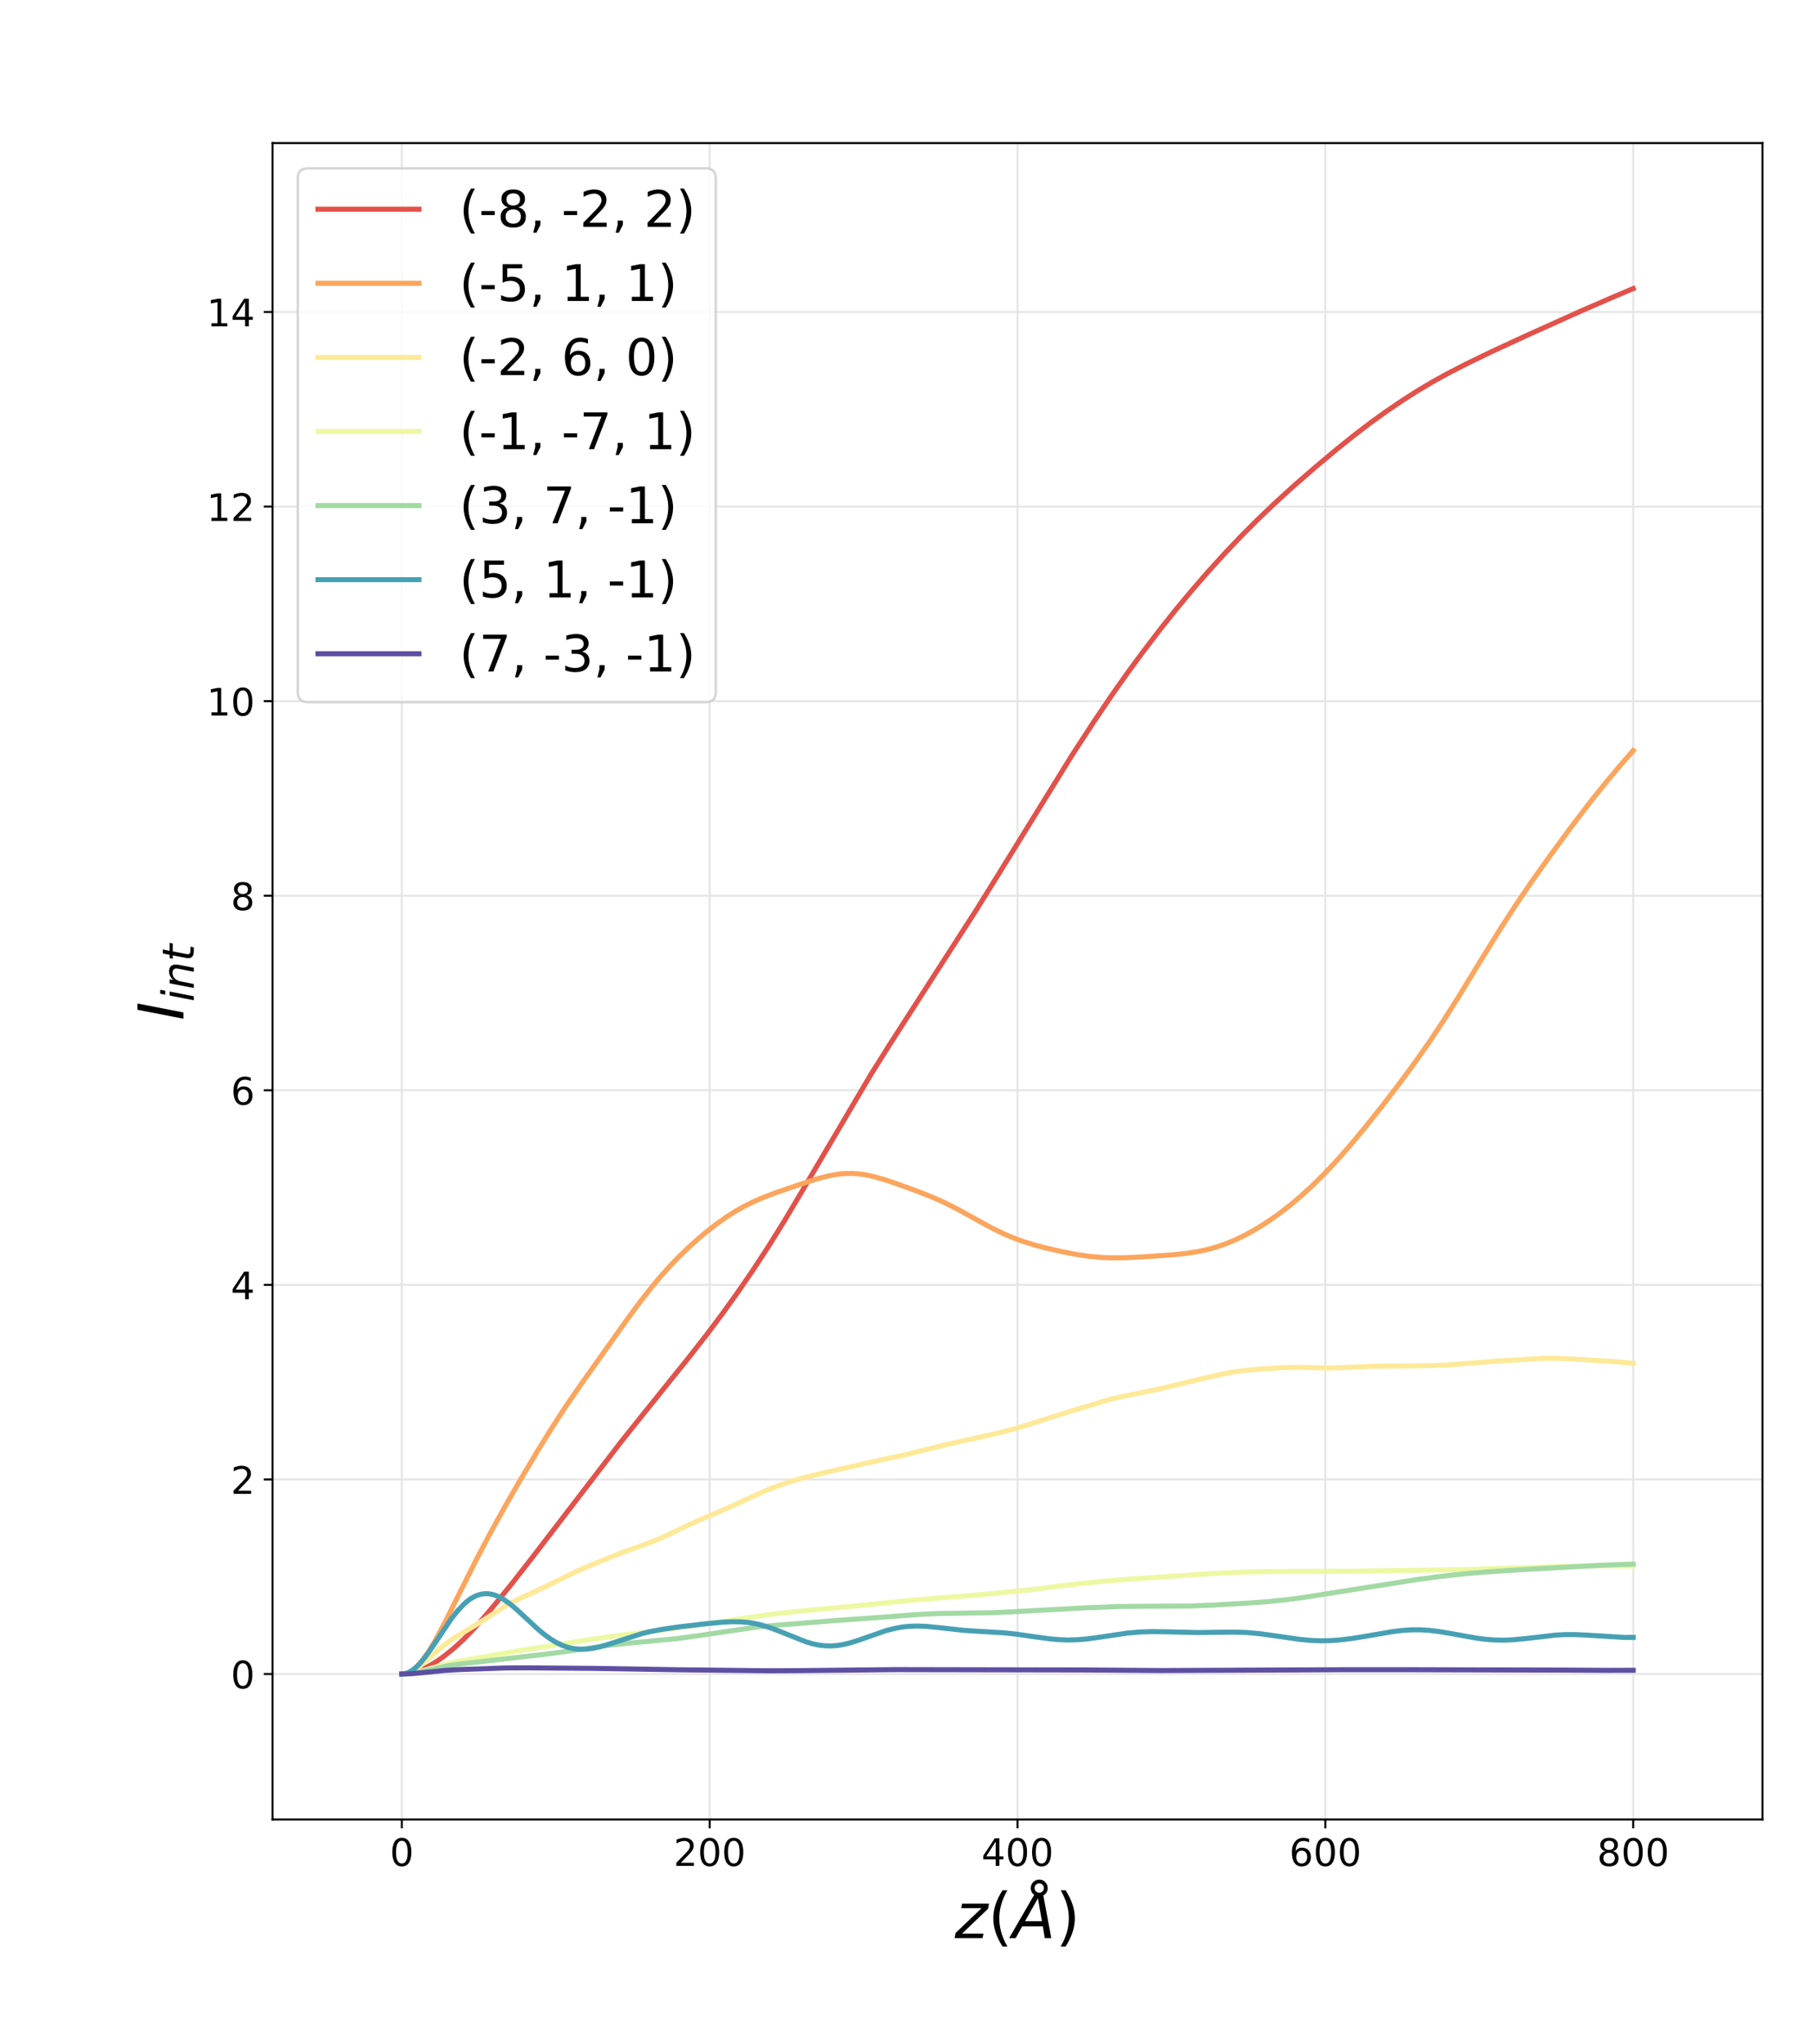 <?xml version="1.0" encoding="utf-8" standalone="no"?>
<!DOCTYPE svg PUBLIC "-//W3C//DTD SVG 1.1//EN"
  "http://www.w3.org/Graphics/SVG/1.1/DTD/svg11.dtd">
<!-- Created with matplotlib (https://matplotlib.org/) -->
<svg height="810pt" version="1.1" viewBox="0 0 720 810" width="720pt" xmlns="http://www.w3.org/2000/svg" xmlns:xlink="http://www.w3.org/1999/xlink">
 <defs>
  <style type="text/css">*{stroke-linecap:butt;stroke-linejoin:round;}</style>
 </defs>
 <g id="figure_1">
  <g id="patch_1">
   <path d="M 0 810 
L 720 810 
L 720 0 
L 0 0 
z
" style="fill:#ffffff;"/>
  </g>
  <g id="axes_1">
   <g id="patch_2">
    <path d="M 108 720.9 
L 698.4 720.9 
L 698.4 56.7 
L 108 56.7 
z
" style="fill:#ffffff;"/>
   </g>
   <g id="matplotlib.axis_1">
    <g id="xtick_1">
     <g id="line2d_1">
      <path clip-path="url(#pa1776d67d8)" d="M 159.233 720.9 
L 159.233 56.7 
" style="fill:none;stroke:#e6e6e6;stroke-linecap:square;stroke-width:0.8;"/>
     </g>
     <g id="line2d_2">
      <defs>
       <path d="M 0 0 
L 0 3.5 
" id="m7792e7184e" style="stroke:#000000;stroke-width:0.8;"/>
      </defs>
      <g>
       <use style="stroke:#000000;stroke-width:0.8;" x="159.233" xlink:href="#m7792e7184e" y="720.9"/>
      </g>
     </g>
     <g id="text_1">
      <!-- 0 -->
      <g transform="translate(154.461 739.298)scale(0.15 -0.15)">
       <defs>
        <path d="M 31.781 66.406 
Q 24.172 66.406 20.328 58.906 
Q 16.5 51.422 16.5 36.375 
Q 16.5 21.391 20.328 13.891 
Q 24.172 6.391 31.781 6.391 
Q 39.453 6.391 43.281 13.891 
Q 47.125 21.391 47.125 36.375 
Q 47.125 51.422 43.281 58.906 
Q 39.453 66.406 31.781 66.406 
z
M 31.781 74.219 
Q 44.047 74.219 50.516 64.516 
Q 56.984 54.828 56.984 36.375 
Q 56.984 17.969 50.516 8.266 
Q 44.047 -1.422 31.781 -1.422 
Q 19.531 -1.422 13.062 8.266 
Q 6.594 17.969 6.594 36.375 
Q 6.594 54.828 13.062 64.516 
Q 19.531 74.219 31.781 74.219 
z
" id="DejaVuSans-48"/>
       </defs>
       <use xlink:href="#DejaVuSans-48"/>
      </g>
     </g>
    </g>
    <g id="xtick_2">
     <g id="line2d_3">
      <path clip-path="url(#pa1776d67d8)" d="M 281.217 720.9 
L 281.217 56.7 
" style="fill:none;stroke:#e6e6e6;stroke-linecap:square;stroke-width:0.8;"/>
     </g>
     <g id="line2d_4">
      <g>
       <use style="stroke:#000000;stroke-width:0.8;" x="281.217" xlink:href="#m7792e7184e" y="720.9"/>
      </g>
     </g>
     <g id="text_2">
      <!-- 200 -->
      <g transform="translate(266.901 739.298)scale(0.15 -0.15)">
       <defs>
        <path d="M 19.188 8.297 
L 53.609 8.297 
L 53.609 0 
L 7.328 0 
L 7.328 8.297 
Q 12.938 14.109 22.625 23.891 
Q 32.328 33.688 34.812 36.531 
Q 39.547 41.844 41.422 45.531 
Q 43.312 49.219 43.312 52.781 
Q 43.312 58.594 39.234 62.25 
Q 35.156 65.922 28.609 65.922 
Q 23.969 65.922 18.812 64.312 
Q 13.672 62.703 7.812 59.422 
L 7.812 69.391 
Q 13.766 71.781 18.938 73 
Q 24.125 74.219 28.422 74.219 
Q 39.75 74.219 46.484 68.547 
Q 53.219 62.891 53.219 53.422 
Q 53.219 48.922 51.531 44.891 
Q 49.859 40.875 45.406 35.406 
Q 44.188 33.984 37.641 27.219 
Q 31.109 20.453 19.188 8.297 
z
" id="DejaVuSans-50"/>
       </defs>
       <use xlink:href="#DejaVuSans-50"/>
       <use x="63.623" xlink:href="#DejaVuSans-48"/>
       <use x="127.246" xlink:href="#DejaVuSans-48"/>
      </g>
     </g>
    </g>
    <g id="xtick_3">
     <g id="line2d_5">
      <path clip-path="url(#pa1776d67d8)" d="M 403.2 720.9 
L 403.2 56.7 
" style="fill:none;stroke:#e6e6e6;stroke-linecap:square;stroke-width:0.8;"/>
     </g>
     <g id="line2d_6">
      <g>
       <use style="stroke:#000000;stroke-width:0.8;" x="403.2" xlink:href="#m7792e7184e" y="720.9"/>
      </g>
     </g>
     <g id="text_3">
      <!-- 400 -->
      <g transform="translate(388.884 739.298)scale(0.15 -0.15)">
       <defs>
        <path d="M 37.797 64.312 
L 12.891 25.391 
L 37.797 25.391 
z
M 35.203 72.906 
L 47.609 72.906 
L 47.609 25.391 
L 58.016 25.391 
L 58.016 17.188 
L 47.609 17.188 
L 47.609 0 
L 37.797 0 
L 37.797 17.188 
L 4.891 17.188 
L 4.891 26.703 
z
" id="DejaVuSans-52"/>
       </defs>
       <use xlink:href="#DejaVuSans-52"/>
       <use x="63.623" xlink:href="#DejaVuSans-48"/>
       <use x="127.246" xlink:href="#DejaVuSans-48"/>
      </g>
     </g>
    </g>
    <g id="xtick_4">
     <g id="line2d_7">
      <path clip-path="url(#pa1776d67d8)" d="M 525.183 720.9 
L 525.183 56.7 
" style="fill:none;stroke:#e6e6e6;stroke-linecap:square;stroke-width:0.8;"/>
     </g>
     <g id="line2d_8">
      <g>
       <use style="stroke:#000000;stroke-width:0.8;" x="525.183" xlink:href="#m7792e7184e" y="720.9"/>
      </g>
     </g>
     <g id="text_4">
      <!-- 600 -->
      <g transform="translate(510.868 739.298)scale(0.15 -0.15)">
       <defs>
        <path d="M 33.016 40.375 
Q 26.375 40.375 22.484 35.828 
Q 18.609 31.297 18.609 23.391 
Q 18.609 15.531 22.484 10.953 
Q 26.375 6.391 33.016 6.391 
Q 39.656 6.391 43.531 10.953 
Q 47.406 15.531 47.406 23.391 
Q 47.406 31.297 43.531 35.828 
Q 39.656 40.375 33.016 40.375 
z
M 52.594 71.297 
L 52.594 62.312 
Q 48.875 64.062 45.094 64.984 
Q 41.312 65.922 37.594 65.922 
Q 27.828 65.922 22.672 59.328 
Q 17.531 52.734 16.797 39.406 
Q 19.672 43.656 24.016 45.922 
Q 28.375 48.188 33.594 48.188 
Q 44.578 48.188 50.953 41.516 
Q 57.328 34.859 57.328 23.391 
Q 57.328 12.156 50.688 5.359 
Q 44.047 -1.422 33.016 -1.422 
Q 20.359 -1.422 13.672 8.266 
Q 6.984 17.969 6.984 36.375 
Q 6.984 53.656 15.188 63.938 
Q 23.391 74.219 37.203 74.219 
Q 40.922 74.219 44.703 73.484 
Q 48.484 72.75 52.594 71.297 
z
" id="DejaVuSans-54"/>
       </defs>
       <use xlink:href="#DejaVuSans-54"/>
       <use x="63.623" xlink:href="#DejaVuSans-48"/>
       <use x="127.246" xlink:href="#DejaVuSans-48"/>
      </g>
     </g>
    </g>
    <g id="xtick_5">
     <g id="line2d_9">
      <path clip-path="url(#pa1776d67d8)" d="M 647.167 720.9 
L 647.167 56.7 
" style="fill:none;stroke:#e6e6e6;stroke-linecap:square;stroke-width:0.8;"/>
     </g>
     <g id="line2d_10">
      <g>
       <use style="stroke:#000000;stroke-width:0.8;" x="647.167" xlink:href="#m7792e7184e" y="720.9"/>
      </g>
     </g>
     <g id="text_5">
      <!-- 800 -->
      <g transform="translate(632.851 739.298)scale(0.15 -0.15)">
       <defs>
        <path d="M 31.781 34.625 
Q 24.75 34.625 20.719 30.859 
Q 16.703 27.094 16.703 20.516 
Q 16.703 13.922 20.719 10.156 
Q 24.75 6.391 31.781 6.391 
Q 38.812 6.391 42.859 10.172 
Q 46.922 13.969 46.922 20.516 
Q 46.922 27.094 42.891 30.859 
Q 38.875 34.625 31.781 34.625 
z
M 21.922 38.812 
Q 15.578 40.375 12.031 44.719 
Q 8.5 49.078 8.5 55.328 
Q 8.5 64.062 14.719 69.141 
Q 20.953 74.219 31.781 74.219 
Q 42.672 74.219 48.875 69.141 
Q 55.078 64.062 55.078 55.328 
Q 55.078 49.078 51.531 44.719 
Q 48 40.375 41.703 38.812 
Q 48.828 37.156 52.797 32.312 
Q 56.781 27.484 56.781 20.516 
Q 56.781 9.906 50.312 4.234 
Q 43.844 -1.422 31.781 -1.422 
Q 19.734 -1.422 13.25 4.234 
Q 6.781 9.906 6.781 20.516 
Q 6.781 27.484 10.781 32.312 
Q 14.797 37.156 21.922 38.812 
z
M 18.312 54.391 
Q 18.312 48.734 21.844 45.562 
Q 25.391 42.391 31.781 42.391 
Q 38.141 42.391 41.719 45.562 
Q 45.312 48.734 45.312 54.391 
Q 45.312 60.062 41.719 63.234 
Q 38.141 66.406 31.781 66.406 
Q 25.391 66.406 21.844 63.234 
Q 18.312 60.062 18.312 54.391 
z
" id="DejaVuSans-56"/>
       </defs>
       <use xlink:href="#DejaVuSans-56"/>
       <use x="63.623" xlink:href="#DejaVuSans-48"/>
       <use x="127.246" xlink:href="#DejaVuSans-48"/>
      </g>
     </g>
    </g>
    <g id="text_6">
     <!-- $z(\AA)$ -->
     <g transform="translate(378.325 767.968)scale(0.25 -0.25)">
      <defs>
       <path d="M 11.625 54.688 
L 54.297 54.688 
L 52.688 46.484 
L 11.531 7.172 
L 45.516 7.172 
L 44.094 0 
L -0.297 0 
L 1.312 8.203 
L 42.484 47.516 
L 10.203 47.516 
z
" id="DejaVuSans-Oblique-122"/>
       <path d="M 31 75.875 
Q 24.469 64.656 21.281 53.656 
Q 18.109 42.672 18.109 31.391 
Q 18.109 20.125 21.312 9.062 
Q 24.516 -2 31 -13.188 
L 23.188 -13.188 
Q 15.875 -1.703 12.234 9.375 
Q 8.594 20.453 8.594 31.391 
Q 8.594 42.281 12.203 53.312 
Q 15.828 64.359 23.188 75.875 
z
" id="DejaVuSans-40"/>
       <path d="M 49.812 79.391 
Q 49.812 82.469 47.625 84.641 
Q 45.453 86.812 42.391 86.812 
Q 39.266 86.812 37.141 84.688 
Q 35.016 82.562 35.016 79.391 
Q 35.016 76.312 37.141 74.156 
Q 39.266 72.016 42.391 72.016 
Q 45.453 72.016 47.625 74.156 
Q 49.812 76.312 49.812 79.391 
z
M 34.422 68.703 
Q 31.781 70.516 30.391 73.266 
Q 29 76.031 29 79.391 
Q 29 84.969 32.906 88.891 
Q 36.812 92.828 42.391 92.828 
Q 47.953 92.828 51.875 88.891 
Q 55.812 84.969 55.812 79.391 
Q 55.812 75.531 54.031 72.547 
Q 52.25 69.578 48.875 67.828 
L 61.531 0 
L 51.219 0 
L 48.188 18.703 
L 15.375 18.703 
L 5.078 0 
L -5.328 0 
z
M 40.375 63.188 
L 19.922 26.906 
L 46.688 26.906 
z
" id="DejaVuSans-Oblique-197"/>
       <path d="M 8.016 75.875 
L 15.828 75.875 
Q 23.141 64.359 26.781 53.312 
Q 30.422 42.281 30.422 31.391 
Q 30.422 20.453 26.781 9.375 
Q 23.141 -1.703 15.828 -13.188 
L 8.016 -13.188 
Q 14.5 -2 17.703 9.062 
Q 20.906 20.125 20.906 31.391 
Q 20.906 42.672 17.703 53.656 
Q 14.5 64.656 8.016 75.875 
z
" id="DejaVuSans-41"/>
      </defs>
      <use transform="translate(0 0.172)" xlink:href="#DejaVuSans-Oblique-122"/>
      <use transform="translate(52.49 0.172)" xlink:href="#DejaVuSans-40"/>
      <use transform="translate(91.504 0.172)" xlink:href="#DejaVuSans-Oblique-197"/>
      <use transform="translate(159.912 0.172)" xlink:href="#DejaVuSans-41"/>
     </g>
    </g>
   </g>
   <g id="matplotlib.axis_2">
    <g id="ytick_1">
     <g id="line2d_11">
      <path clip-path="url(#pa1776d67d8)" d="M 108 663.263 
L 698.4 663.263 
" style="fill:none;stroke:#e6e6e6;stroke-linecap:square;stroke-width:0.8;"/>
     </g>
     <g id="line2d_12">
      <defs>
       <path d="M 0 0 
L -3.5 0 
" id="m0c0fe4cde8" style="stroke:#000000;stroke-width:0.8;"/>
      </defs>
      <g>
       <use style="stroke:#000000;stroke-width:0.8;" x="108" xlink:href="#m0c0fe4cde8" y="663.263"/>
      </g>
     </g>
     <g id="text_7">
      <!-- 0 -->
      <g transform="translate(91.456 668.962)scale(0.15 -0.15)">
       <use xlink:href="#DejaVuSans-48"/>
      </g>
     </g>
    </g>
    <g id="ytick_2">
     <g id="line2d_13">
      <path clip-path="url(#pa1776d67d8)" d="M 108 586.17 
L 698.4 586.17 
" style="fill:none;stroke:#e6e6e6;stroke-linecap:square;stroke-width:0.8;"/>
     </g>
     <g id="line2d_14">
      <g>
       <use style="stroke:#000000;stroke-width:0.8;" x="108" xlink:href="#m0c0fe4cde8" y="586.17"/>
      </g>
     </g>
     <g id="text_8">
      <!-- 2 -->
      <g transform="translate(91.456 591.869)scale(0.15 -0.15)">
       <use xlink:href="#DejaVuSans-50"/>
      </g>
     </g>
    </g>
    <g id="ytick_3">
     <g id="line2d_15">
      <path clip-path="url(#pa1776d67d8)" d="M 108 509.077 
L 698.4 509.077 
" style="fill:none;stroke:#e6e6e6;stroke-linecap:square;stroke-width:0.8;"/>
     </g>
     <g id="line2d_16">
      <g>
       <use style="stroke:#000000;stroke-width:0.8;" x="108" xlink:href="#m0c0fe4cde8" y="509.077"/>
      </g>
     </g>
     <g id="text_9">
      <!-- 4 -->
      <g transform="translate(91.456 514.776)scale(0.15 -0.15)">
       <use xlink:href="#DejaVuSans-52"/>
      </g>
     </g>
    </g>
    <g id="ytick_4">
     <g id="line2d_17">
      <path clip-path="url(#pa1776d67d8)" d="M 108 431.984 
L 698.4 431.984 
" style="fill:none;stroke:#e6e6e6;stroke-linecap:square;stroke-width:0.8;"/>
     </g>
     <g id="line2d_18">
      <g>
       <use style="stroke:#000000;stroke-width:0.8;" x="108" xlink:href="#m0c0fe4cde8" y="431.984"/>
      </g>
     </g>
     <g id="text_10">
      <!-- 6 -->
      <g transform="translate(91.456 437.683)scale(0.15 -0.15)">
       <use xlink:href="#DejaVuSans-54"/>
      </g>
     </g>
    </g>
    <g id="ytick_5">
     <g id="line2d_19">
      <path clip-path="url(#pa1776d67d8)" d="M 108 354.891 
L 698.4 354.891 
" style="fill:none;stroke:#e6e6e6;stroke-linecap:square;stroke-width:0.8;"/>
     </g>
     <g id="line2d_20">
      <g>
       <use style="stroke:#000000;stroke-width:0.8;" x="108" xlink:href="#m0c0fe4cde8" y="354.891"/>
      </g>
     </g>
     <g id="text_11">
      <!-- 8 -->
      <g transform="translate(91.456 360.59)scale(0.15 -0.15)">
       <use xlink:href="#DejaVuSans-56"/>
      </g>
     </g>
    </g>
    <g id="ytick_6">
     <g id="line2d_21">
      <path clip-path="url(#pa1776d67d8)" d="M 108 277.798 
L 698.4 277.798 
" style="fill:none;stroke:#e6e6e6;stroke-linecap:square;stroke-width:0.8;"/>
     </g>
     <g id="line2d_22">
      <g>
       <use style="stroke:#000000;stroke-width:0.8;" x="108" xlink:href="#m0c0fe4cde8" y="277.798"/>
      </g>
     </g>
     <g id="text_12">
      <!-- 10 -->
      <g transform="translate(81.912 283.497)scale(0.15 -0.15)">
       <defs>
        <path d="M 12.406 8.297 
L 28.516 8.297 
L 28.516 63.922 
L 10.984 60.406 
L 10.984 69.391 
L 28.422 72.906 
L 38.281 72.906 
L 38.281 8.297 
L 54.391 8.297 
L 54.391 0 
L 12.406 0 
z
" id="DejaVuSans-49"/>
       </defs>
       <use xlink:href="#DejaVuSans-49"/>
       <use x="63.623" xlink:href="#DejaVuSans-48"/>
      </g>
     </g>
    </g>
    <g id="ytick_7">
     <g id="line2d_23">
      <path clip-path="url(#pa1776d67d8)" d="M 108 200.705 
L 698.4 200.705 
" style="fill:none;stroke:#e6e6e6;stroke-linecap:square;stroke-width:0.8;"/>
     </g>
     <g id="line2d_24">
      <g>
       <use style="stroke:#000000;stroke-width:0.8;" x="108" xlink:href="#m0c0fe4cde8" y="200.705"/>
      </g>
     </g>
     <g id="text_13">
      <!-- 12 -->
      <g transform="translate(81.912 206.404)scale(0.15 -0.15)">
       <use xlink:href="#DejaVuSans-49"/>
       <use x="63.623" xlink:href="#DejaVuSans-50"/>
      </g>
     </g>
    </g>
    <g id="ytick_8">
     <g id="line2d_25">
      <path clip-path="url(#pa1776d67d8)" d="M 108 123.612 
L 698.4 123.612 
" style="fill:none;stroke:#e6e6e6;stroke-linecap:square;stroke-width:0.8;"/>
     </g>
     <g id="line2d_26">
      <g>
       <use style="stroke:#000000;stroke-width:0.8;" x="108" xlink:href="#m0c0fe4cde8" y="123.612"/>
      </g>
     </g>
     <g id="text_14">
      <!-- 14 -->
      <g transform="translate(81.912 129.311)scale(0.15 -0.15)">
       <use xlink:href="#DejaVuSans-49"/>
       <use x="63.623" xlink:href="#DejaVuSans-52"/>
      </g>
     </g>
    </g>
    <g id="text_15">
     <!-- $I_{int}$ -->
     <g transform="translate(72.713 404.3)rotate(-90)scale(0.25 -0.25)">
      <defs>
       <path d="M 16.891 72.906 
L 26.812 72.906 
L 12.594 0 
L 2.688 0 
z
" id="DejaVuSans-Oblique-73"/>
       <path d="M 18.312 75.984 
L 27.297 75.984 
L 25.094 64.594 
L 16.109 64.594 
z
M 14.203 54.688 
L 23.188 54.688 
L 12.5 0 
L 3.516 0 
z
" id="DejaVuSans-Oblique-105"/>
       <path d="M 55.719 33.016 
L 49.312 0 
L 40.281 0 
L 46.688 32.672 
Q 47.125 34.969 47.359 36.719 
Q 47.609 38.484 47.609 39.5 
Q 47.609 43.609 45.016 45.891 
Q 42.438 48.188 37.797 48.188 
Q 30.562 48.188 25.344 43.375 
Q 20.125 38.578 18.5 30.328 
L 12.5 0 
L 3.516 0 
L 14.109 54.688 
L 23.094 54.688 
L 21.297 46.094 
Q 25.047 50.828 30.312 53.406 
Q 35.594 56 41.406 56 
Q 48.641 56 52.609 52.094 
Q 56.594 48.188 56.594 41.109 
Q 56.594 39.359 56.375 37.359 
Q 56.156 35.359 55.719 33.016 
z
" id="DejaVuSans-Oblique-110"/>
       <path d="M 42.281 54.688 
L 40.922 47.703 
L 23 47.703 
L 17.188 18.016 
Q 16.891 16.359 16.75 15.234 
Q 16.609 14.109 16.609 13.484 
Q 16.609 10.359 18.484 8.938 
Q 20.359 7.516 24.516 7.516 
L 33.594 7.516 
L 32.078 0 
L 23.484 0 
Q 15.484 0 11.547 3.125 
Q 7.625 6.25 7.625 12.594 
Q 7.625 13.719 7.766 15.062 
Q 7.906 16.406 8.203 18.016 
L 14.016 47.703 
L 6.391 47.703 
L 7.812 54.688 
L 15.281 54.688 
L 18.312 70.219 
L 27.297 70.219 
L 24.312 54.688 
z
" id="DejaVuSans-Oblique-116"/>
      </defs>
      <use transform="translate(0 0.094)" xlink:href="#DejaVuSans-Oblique-73"/>
      <use transform="translate(29.492 -16.312)scale(0.7)" xlink:href="#DejaVuSans-Oblique-105"/>
      <use transform="translate(48.94 -16.312)scale(0.7)" xlink:href="#DejaVuSans-Oblique-110"/>
      <use transform="translate(93.306 -16.312)scale(0.7)" xlink:href="#DejaVuSans-Oblique-116"/>
     </g>
    </g>
   </g>
   <g id="line2d_27">
    <path clip-path="url(#pa1776d67d8)" d="M 159.233 663.263 
L 161.679 663.087 
L 164.125 662.569 
L 166.57 661.734 
L 169.016 660.616 
L 171.462 659.253 
L 173.908 657.677 
L 176.354 655.908 
L 180.022 652.919 
L 183.691 649.536 
L 187.36 645.782 
L 191.028 641.712 
L 195.92 635.945 
L 203.257 626.908 
L 210.595 617.525 
L 246.058 571.317 
L 254.619 560.608 
L 272.962 537.837 
L 280.299 528.455 
L 286.414 520.297 
L 292.528 511.75 
L 298.643 502.823 
L 304.757 493.47 
L 310.872 483.627 
L 318.209 471.311 
L 345.113 425.682 
L 352.45 414.019 
L 370.793 385.494 
L 386.691 360.813 
L 396.474 345.067 
L 424.601 299.531 
L 433.161 286.382 
L 440.498 275.525 
L 446.613 266.847 
L 452.727 258.518 
L 460.064 248.927 
L 466.179 241.259 
L 472.293 233.909 
L 478.408 226.868 
L 485.745 218.792 
L 491.86 212.369 
L 497.974 206.234 
L 505.311 199.224 
L 512.649 192.546 
L 521.209 185.099 
L 529.769 177.941 
L 537.107 172.059 
L 543.221 167.403 
L 549.336 162.998 
L 555.45 158.838 
L 561.565 154.93 
L 567.679 151.293 
L 573.793 147.919 
L 581.131 144.145 
L 590.914 139.41 
L 604.366 133.183 
L 626.378 123.265 
L 639.83 117.431 
L 647.167 114.337 
L 647.167 114.337 
" style="fill:none;stroke:#e2514a;stroke-linecap:square;stroke-width:2;"/>
   </g>
   <g id="line2d_28">
    <path clip-path="url(#pa1776d67d8)" d="M 159.233 663.263 
L 160.456 663.134 
L 161.679 662.749 
L 162.902 662.113 
L 164.125 661.235 
L 165.348 660.128 
L 166.57 658.805 
L 167.793 657.285 
L 170.239 653.725 
L 172.685 649.606 
L 176.354 642.724 
L 182.468 630.458 
L 188.582 618.275 
L 193.474 608.931 
L 199.588 597.802 
L 205.703 587.161 
L 213.04 574.837 
L 219.155 564.977 
L 224.046 557.475 
L 230.161 548.583 
L 248.504 522.784 
L 253.396 516.135 
L 258.287 509.884 
L 261.956 505.523 
L 265.625 501.455 
L 269.293 497.666 
L 272.962 494.136 
L 276.631 490.844 
L 280.299 487.777 
L 283.968 484.933 
L 287.637 482.327 
L 291.305 479.976 
L 294.974 477.897 
L 298.643 476.083 
L 302.311 474.502 
L 307.203 472.65 
L 316.986 469.274 
L 323.101 467.289 
L 326.769 466.268 
L 330.438 465.483 
L 332.884 465.135 
L 335.329 464.949 
L 337.775 464.937 
L 340.221 465.101 
L 342.667 465.432 
L 346.336 466.207 
L 350.004 467.241 
L 354.896 468.864 
L 363.456 471.967 
L 369.57 474.378 
L 374.462 476.563 
L 379.354 479.032 
L 385.468 482.409 
L 392.805 486.441 
L 397.697 488.832 
L 401.366 490.392 
L 405.034 491.745 
L 409.926 493.272 
L 414.817 494.563 
L 420.932 495.958 
L 427.046 497.118 
L 431.938 497.811 
L 436.83 498.236 
L 441.721 498.384 
L 446.613 498.303 
L 453.95 497.931 
L 464.956 497.141 
L 469.848 496.627 
L 474.739 495.874 
L 478.408 495.085 
L 482.077 494.065 
L 485.745 492.797 
L 489.414 491.277 
L 493.083 489.514 
L 496.751 487.517 
L 500.42 485.297 
L 504.089 482.859 
L 507.757 480.206 
L 511.426 477.339 
L 515.095 474.255 
L 519.986 469.805 
L 524.878 464.968 
L 529.769 459.759 
L 534.661 454.212 
L 540.775 446.888 
L 548.113 437.667 
L 555.45 428.062 
L 561.565 419.71 
L 566.456 412.717 
L 571.348 405.389 
L 577.462 395.764 
L 587.245 379.755 
L 594.583 367.92 
L 600.697 358.493 
L 606.812 349.504 
L 614.149 339.165 
L 622.709 327.515 
L 630.046 317.895 
L 636.161 310.254 
L 642.275 302.981 
L 647.167 297.361 
L 647.167 297.361 
" style="fill:none;stroke:#fca55d;stroke-linecap:square;stroke-width:2;"/>
   </g>
   <g id="line2d_29">
    <path clip-path="url(#pa1776d67d8)" d="M 159.233 663.263 
L 160.456 663.161 
L 161.679 662.86 
L 162.902 662.371 
L 164.125 661.711 
L 166.57 659.973 
L 169.016 657.871 
L 173.908 653.476 
L 176.354 651.505 
L 178.799 649.763 
L 182.468 647.478 
L 189.805 643.041 
L 200.811 635.952 
L 204.48 634.033 
L 210.595 631.238 
L 215.486 628.94 
L 228.938 622.339 
L 236.275 619.236 
L 246.058 615.309 
L 253.396 612.689 
L 258.287 610.893 
L 261.956 609.362 
L 266.848 607.07 
L 275.408 603.015 
L 282.745 599.905 
L 288.86 597.225 
L 303.534 590.519 
L 308.426 588.646 
L 313.317 586.994 
L 318.209 585.552 
L 324.323 584.02 
L 348.781 578.487 
L 358.564 576.431 
L 365.902 574.598 
L 375.685 572.173 
L 386.691 569.764 
L 396.474 567.573 
L 402.589 565.948 
L 408.703 564.049 
L 422.155 559.772 
L 440.498 554.239 
L 445.39 553.155 
L 458.842 550.45 
L 475.962 546.326 
L 484.522 544.38 
L 489.414 543.5 
L 494.305 542.883 
L 500.42 542.37 
L 508.98 541.854 
L 513.872 541.752 
L 519.986 541.882 
L 526.101 542.013 
L 530.992 541.897 
L 544.444 541.294 
L 566.456 541.097 
L 575.016 540.709 
L 582.354 540.138 
L 593.36 539.268 
L 611.703 538.19 
L 616.595 538.18 
L 622.709 538.433 
L 641.052 539.564 
L 647.167 540.169 
L 647.167 540.169 
" style="fill:none;stroke:#fee999;stroke-linecap:square;stroke-width:2;"/>
   </g>
   <g id="line2d_30">
    <path clip-path="url(#pa1776d67d8)" d="M 159.233 663.263 
L 161.679 663.132 
L 164.125 662.757 
L 167.793 661.856 
L 177.576 659.116 
L 182.468 658.12 
L 206.926 653.793 
L 219.155 651.927 
L 233.829 649.599 
L 246.058 647.844 
L 257.064 646.572 
L 264.402 645.607 
L 304.757 639.735 
L 315.763 638.443 
L 324.323 637.651 
L 336.552 636.544 
L 358.564 634.294 
L 372.016 633.148 
L 386.691 631.995 
L 408.703 629.852 
L 419.709 628.446 
L 430.715 627.147 
L 440.498 626.209 
L 451.504 625.395 
L 480.854 623.423 
L 494.305 622.827 
L 504.089 622.641 
L 519.986 622.612 
L 535.884 622.532 
L 579.908 621.883 
L 612.926 620.82 
L 626.378 620.424 
L 636.161 620.352 
L 647.167 620.449 
L 647.167 620.449 
" style="fill:none;stroke:#edf8a3;stroke-linecap:square;stroke-width:2;"/>
   </g>
   <g id="line2d_31">
    <path clip-path="url(#pa1776d67d8)" d="M 159.233 663.263 
L 161.679 663.16 
L 164.125 662.865 
L 167.793 662.152 
L 177.576 659.981 
L 182.468 659.247 
L 192.251 658.171 
L 219.155 655.049 
L 232.607 653.104 
L 242.39 651.746 
L 248.504 651.096 
L 268.07 649.263 
L 277.854 647.896 
L 299.866 644.671 
L 308.426 643.878 
L 330.438 642.126 
L 347.558 640.903 
L 364.679 639.618 
L 372.016 639.295 
L 380.576 639.16 
L 392.805 638.994 
L 400.143 638.671 
L 429.492 637.065 
L 442.944 636.53 
L 451.504 636.433 
L 471.071 636.33 
L 479.631 636.013 
L 494.305 635.168 
L 502.866 634.549 
L 510.203 633.781 
L 517.54 632.777 
L 530.992 630.644 
L 561.565 625.825 
L 570.125 624.68 
L 579.908 623.602 
L 589.691 622.762 
L 601.92 621.975 
L 634.938 620.148 
L 644.721 619.793 
L 647.167 619.733 
L 647.167 619.733 
" style="fill:none;stroke:#a2d9a4;stroke-linecap:square;stroke-width:2;"/>
   </g>
   <g id="line2d_32">
    <path clip-path="url(#pa1776d67d8)" d="M 159.233 663.263 
L 160.456 663.134 
L 161.679 662.75 
L 162.902 662.118 
L 164.125 661.253 
L 165.348 660.17 
L 166.57 658.892 
L 169.016 655.851 
L 171.462 652.353 
L 178.799 641.437 
L 181.245 638.324 
L 183.691 635.714 
L 184.914 634.625 
L 186.137 633.69 
L 187.36 632.914 
L 188.582 632.3 
L 189.805 631.848 
L 191.028 631.559 
L 192.251 631.43 
L 193.474 631.457 
L 194.697 631.637 
L 195.92 631.961 
L 197.143 632.422 
L 199.588 633.719 
L 202.034 635.436 
L 204.48 637.47 
L 208.149 640.859 
L 213.04 645.396 
L 215.486 647.444 
L 217.932 649.243 
L 220.378 650.744 
L 222.823 651.918 
L 225.269 652.758 
L 227.715 653.268 
L 230.161 653.468 
L 232.607 653.387 
L 235.052 653.06 
L 237.498 652.533 
L 241.167 651.473 
L 254.619 647.181 
L 258.287 646.321 
L 263.179 645.419 
L 269.293 644.556 
L 280.299 643.287 
L 286.414 642.726 
L 290.082 642.552 
L 293.751 642.606 
L 296.197 642.81 
L 298.643 643.17 
L 301.089 643.694 
L 304.757 644.773 
L 308.426 646.139 
L 319.432 650.532 
L 321.878 651.248 
L 324.323 651.772 
L 326.769 652.077 
L 329.215 652.147 
L 331.661 651.981 
L 334.107 651.594 
L 336.552 651.014 
L 340.221 649.869 
L 351.227 646.03 
L 354.896 645.11 
L 357.342 644.677 
L 359.787 644.398 
L 363.456 644.256 
L 367.125 644.396 
L 372.016 644.871 
L 381.799 645.95 
L 387.914 646.354 
L 397.697 646.937 
L 402.589 647.452 
L 409.926 648.504 
L 416.04 649.336 
L 419.709 649.661 
L 423.378 649.785 
L 427.046 649.683 
L 430.715 649.367 
L 435.607 648.702 
L 446.613 647.066 
L 451.504 646.633 
L 456.396 646.466 
L 462.51 646.547 
L 474.739 646.844 
L 483.299 646.711 
L 489.414 646.665 
L 494.305 646.848 
L 499.197 647.29 
L 505.311 648.135 
L 515.095 649.557 
L 519.986 649.988 
L 523.655 650.104 
L 527.324 650.026 
L 530.992 649.762 
L 535.884 649.166 
L 541.998 648.156 
L 551.781 646.471 
L 555.45 646.02 
L 559.119 645.766 
L 562.787 645.748 
L 566.456 645.975 
L 570.125 646.417 
L 575.016 647.24 
L 584.799 649.007 
L 588.468 649.486 
L 592.137 649.777 
L 595.805 649.851 
L 599.474 649.707 
L 604.366 649.242 
L 616.595 647.83 
L 620.263 647.647 
L 623.932 647.637 
L 628.824 647.857 
L 643.498 648.762 
L 647.167 648.758 
L 647.167 648.758 
" style="fill:none;stroke:#47a0b3;stroke-linecap:square;stroke-width:2;"/>
   </g>
   <g id="line2d_33">
    <path clip-path="url(#pa1776d67d8)" d="M 159.233 663.263 
L 162.902 663.145 
L 167.793 662.702 
L 176.354 661.828 
L 182.468 661.479 
L 200.811 660.845 
L 209.372 660.823 
L 235.052 661.028 
L 269.293 661.59 
L 304.757 661.982 
L 316.986 661.922 
L 354.896 661.519 
L 429.492 661.657 
L 460.064 661.891 
L 534.661 661.548 
L 556.673 661.553 
L 620.263 661.715 
L 637.384 661.818 
L 647.167 661.787 
L 647.167 661.787 
" style="fill:none;stroke:#5e4fa2;stroke-linecap:square;stroke-width:2;"/>
   </g>
   <g id="patch_3">
    <path d="M 108 720.9 
L 108 56.7 
" style="fill:none;stroke:#000000;stroke-linecap:square;stroke-linejoin:miter;stroke-width:0.8;"/>
   </g>
   <g id="patch_4">
    <path d="M 698.4 720.9 
L 698.4 56.7 
" style="fill:none;stroke:#000000;stroke-linecap:square;stroke-linejoin:miter;stroke-width:0.8;"/>
   </g>
   <g id="patch_5">
    <path d="M 108 720.9 
L 698.4 720.9 
" style="fill:none;stroke:#000000;stroke-linecap:square;stroke-linejoin:miter;stroke-width:0.8;"/>
   </g>
   <g id="patch_6">
    <path d="M 108 56.7 
L 698.4 56.7 
" style="fill:none;stroke:#000000;stroke-linecap:square;stroke-linejoin:miter;stroke-width:0.8;"/>
   </g>
   <g id="legend_1">
    <g id="patch_7">
     <path d="M 122 278.194 
L 279.637 278.194 
Q 283.637 278.194 283.637 274.194 
L 283.637 70.7 
Q 283.637 66.7 279.637 66.7 
L 122 66.7 
Q 118 66.7 118 70.7 
L 118 274.194 
Q 118 278.194 122 278.194 
z
" style="fill:#ffffff;opacity:0.8;stroke:#cccccc;stroke-linejoin:miter;"/>
    </g>
    <g id="line2d_34">
     <path d="M 126 82.897 
L 166 82.897 
" style="fill:none;stroke:#e2514a;stroke-linecap:square;stroke-width:2;"/>
    </g>
    <g id="line2d_35"/>
    <g id="text_16">
     <!-- (-8, -2, 2) -->
     <g transform="translate(182 89.897)scale(0.2 -0.2)">
      <defs>
       <path d="M 4.891 31.391 
L 31.203 31.391 
L 31.203 23.391 
L 4.891 23.391 
z
" id="DejaVuSans-45"/>
       <path d="M 11.719 12.406 
L 22.016 12.406 
L 22.016 4 
L 14.016 -11.625 
L 7.719 -11.625 
L 11.719 4 
z
" id="DejaVuSans-44"/>
       <path id="DejaVuSans-32"/>
      </defs>
      <use xlink:href="#DejaVuSans-40"/>
      <use x="39.014" xlink:href="#DejaVuSans-45"/>
      <use x="75.098" xlink:href="#DejaVuSans-56"/>
      <use x="138.721" xlink:href="#DejaVuSans-44"/>
      <use x="170.508" xlink:href="#DejaVuSans-32"/>
      <use x="202.295" xlink:href="#DejaVuSans-45"/>
      <use x="238.379" xlink:href="#DejaVuSans-50"/>
      <use x="302.002" xlink:href="#DejaVuSans-44"/>
      <use x="333.789" xlink:href="#DejaVuSans-32"/>
      <use x="365.576" xlink:href="#DejaVuSans-50"/>
      <use x="429.199" xlink:href="#DejaVuSans-41"/>
     </g>
    </g>
    <g id="line2d_36">
     <path d="M 126 112.253 
L 166 112.253 
" style="fill:none;stroke:#fca55d;stroke-linecap:square;stroke-width:2;"/>
    </g>
    <g id="line2d_37"/>
    <g id="text_17">
     <!-- (-5, 1, 1) -->
     <g transform="translate(182 119.253)scale(0.2 -0.2)">
      <defs>
       <path d="M 10.797 72.906 
L 49.516 72.906 
L 49.516 64.594 
L 19.828 64.594 
L 19.828 46.734 
Q 21.969 47.469 24.109 47.828 
Q 26.266 48.188 28.422 48.188 
Q 40.625 48.188 47.75 41.5 
Q 54.891 34.812 54.891 23.391 
Q 54.891 11.625 47.562 5.094 
Q 40.234 -1.422 26.906 -1.422 
Q 22.312 -1.422 17.547 -0.641 
Q 12.797 0.141 7.719 1.703 
L 7.719 11.625 
Q 12.109 9.234 16.797 8.062 
Q 21.484 6.891 26.703 6.891 
Q 35.156 6.891 40.078 11.328 
Q 45.016 15.766 45.016 23.391 
Q 45.016 31 40.078 35.438 
Q 35.156 39.891 26.703 39.891 
Q 22.75 39.891 18.812 39.016 
Q 14.891 38.141 10.797 36.281 
z
" id="DejaVuSans-53"/>
      </defs>
      <use xlink:href="#DejaVuSans-40"/>
      <use x="39.014" xlink:href="#DejaVuSans-45"/>
      <use x="75.098" xlink:href="#DejaVuSans-53"/>
      <use x="138.721" xlink:href="#DejaVuSans-44"/>
      <use x="170.508" xlink:href="#DejaVuSans-32"/>
      <use x="202.295" xlink:href="#DejaVuSans-49"/>
      <use x="265.918" xlink:href="#DejaVuSans-44"/>
      <use x="297.705" xlink:href="#DejaVuSans-32"/>
      <use x="329.492" xlink:href="#DejaVuSans-49"/>
      <use x="393.115" xlink:href="#DejaVuSans-41"/>
     </g>
    </g>
    <g id="line2d_38">
     <path d="M 126 141.609 
L 166 141.609 
" style="fill:none;stroke:#fee999;stroke-linecap:square;stroke-width:2;"/>
    </g>
    <g id="line2d_39"/>
    <g id="text_18">
     <!-- (-2, 6, 0) -->
     <g transform="translate(182 148.609)scale(0.2 -0.2)">
      <use xlink:href="#DejaVuSans-40"/>
      <use x="39.014" xlink:href="#DejaVuSans-45"/>
      <use x="75.098" xlink:href="#DejaVuSans-50"/>
      <use x="138.721" xlink:href="#DejaVuSans-44"/>
      <use x="170.508" xlink:href="#DejaVuSans-32"/>
      <use x="202.295" xlink:href="#DejaVuSans-54"/>
      <use x="265.918" xlink:href="#DejaVuSans-44"/>
      <use x="297.705" xlink:href="#DejaVuSans-32"/>
      <use x="329.492" xlink:href="#DejaVuSans-48"/>
      <use x="393.115" xlink:href="#DejaVuSans-41"/>
     </g>
    </g>
    <g id="line2d_40">
     <path d="M 126 170.966 
L 166 170.966 
" style="fill:none;stroke:#edf8a3;stroke-linecap:square;stroke-width:2;"/>
    </g>
    <g id="line2d_41"/>
    <g id="text_19">
     <!-- (-1, -7, 1) -->
     <g transform="translate(182 177.966)scale(0.2 -0.2)">
      <defs>
       <path d="M 8.203 72.906 
L 55.078 72.906 
L 55.078 68.703 
L 28.609 0 
L 18.312 0 
L 43.219 64.594 
L 8.203 64.594 
z
" id="DejaVuSans-55"/>
      </defs>
      <use xlink:href="#DejaVuSans-40"/>
      <use x="39.014" xlink:href="#DejaVuSans-45"/>
      <use x="75.098" xlink:href="#DejaVuSans-49"/>
      <use x="138.721" xlink:href="#DejaVuSans-44"/>
      <use x="170.508" xlink:href="#DejaVuSans-32"/>
      <use x="202.295" xlink:href="#DejaVuSans-45"/>
      <use x="238.379" xlink:href="#DejaVuSans-55"/>
      <use x="302.002" xlink:href="#DejaVuSans-44"/>
      <use x="333.789" xlink:href="#DejaVuSans-32"/>
      <use x="365.576" xlink:href="#DejaVuSans-49"/>
      <use x="429.199" xlink:href="#DejaVuSans-41"/>
     </g>
    </g>
    <g id="line2d_42">
     <path d="M 126 200.322 
L 166 200.322 
" style="fill:none;stroke:#a2d9a4;stroke-linecap:square;stroke-width:2;"/>
    </g>
    <g id="line2d_43"/>
    <g id="text_20">
     <!-- (3, 7, -1) -->
     <g transform="translate(182 207.322)scale(0.2 -0.2)">
      <defs>
       <path d="M 40.578 39.312 
Q 47.656 37.797 51.625 33 
Q 55.609 28.219 55.609 21.188 
Q 55.609 10.406 48.188 4.484 
Q 40.766 -1.422 27.094 -1.422 
Q 22.516 -1.422 17.656 -0.516 
Q 12.797 0.391 7.625 2.203 
L 7.625 11.719 
Q 11.719 9.328 16.594 8.109 
Q 21.484 6.891 26.812 6.891 
Q 36.078 6.891 40.938 10.547 
Q 45.797 14.203 45.797 21.188 
Q 45.797 27.641 41.281 31.266 
Q 36.766 34.906 28.719 34.906 
L 20.219 34.906 
L 20.219 43.016 
L 29.109 43.016 
Q 36.375 43.016 40.234 45.922 
Q 44.094 48.828 44.094 54.297 
Q 44.094 59.906 40.109 62.906 
Q 36.141 65.922 28.719 65.922 
Q 24.656 65.922 20.016 65.031 
Q 15.375 64.156 9.812 62.312 
L 9.812 71.094 
Q 15.438 72.656 20.344 73.438 
Q 25.25 74.219 29.594 74.219 
Q 40.828 74.219 47.359 69.109 
Q 53.906 64.016 53.906 55.328 
Q 53.906 49.266 50.438 45.094 
Q 46.969 40.922 40.578 39.312 
z
" id="DejaVuSans-51"/>
      </defs>
      <use xlink:href="#DejaVuSans-40"/>
      <use x="39.014" xlink:href="#DejaVuSans-51"/>
      <use x="102.637" xlink:href="#DejaVuSans-44"/>
      <use x="134.424" xlink:href="#DejaVuSans-32"/>
      <use x="166.211" xlink:href="#DejaVuSans-55"/>
      <use x="229.834" xlink:href="#DejaVuSans-44"/>
      <use x="261.621" xlink:href="#DejaVuSans-32"/>
      <use x="293.408" xlink:href="#DejaVuSans-45"/>
      <use x="329.492" xlink:href="#DejaVuSans-49"/>
      <use x="393.115" xlink:href="#DejaVuSans-41"/>
     </g>
    </g>
    <g id="line2d_44">
     <path d="M 126 229.678 
L 166 229.678 
" style="fill:none;stroke:#47a0b3;stroke-linecap:square;stroke-width:2;"/>
    </g>
    <g id="line2d_45"/>
    <g id="text_21">
     <!-- (5, 1, -1) -->
     <g transform="translate(182 236.678)scale(0.2 -0.2)">
      <use xlink:href="#DejaVuSans-40"/>
      <use x="39.014" xlink:href="#DejaVuSans-53"/>
      <use x="102.637" xlink:href="#DejaVuSans-44"/>
      <use x="134.424" xlink:href="#DejaVuSans-32"/>
      <use x="166.211" xlink:href="#DejaVuSans-49"/>
      <use x="229.834" xlink:href="#DejaVuSans-44"/>
      <use x="261.621" xlink:href="#DejaVuSans-32"/>
      <use x="293.408" xlink:href="#DejaVuSans-45"/>
      <use x="329.492" xlink:href="#DejaVuSans-49"/>
      <use x="393.115" xlink:href="#DejaVuSans-41"/>
     </g>
    </g>
    <g id="line2d_46">
     <path d="M 126 259.034 
L 166 259.034 
" style="fill:none;stroke:#5e4fa2;stroke-linecap:square;stroke-width:2;"/>
    </g>
    <g id="line2d_47"/>
    <g id="text_22">
     <!-- (7, -3, -1) -->
     <g transform="translate(182 266.034)scale(0.2 -0.2)">
      <use xlink:href="#DejaVuSans-40"/>
      <use x="39.014" xlink:href="#DejaVuSans-55"/>
      <use x="102.637" xlink:href="#DejaVuSans-44"/>
      <use x="134.424" xlink:href="#DejaVuSans-32"/>
      <use x="166.211" xlink:href="#DejaVuSans-45"/>
      <use x="202.295" xlink:href="#DejaVuSans-51"/>
      <use x="265.918" xlink:href="#DejaVuSans-44"/>
      <use x="297.705" xlink:href="#DejaVuSans-32"/>
      <use x="329.492" xlink:href="#DejaVuSans-45"/>
      <use x="365.576" xlink:href="#DejaVuSans-49"/>
      <use x="429.199" xlink:href="#DejaVuSans-41"/>
     </g>
    </g>
   </g>
  </g>
 </g>
 <defs>
  <clipPath id="pa1776d67d8">
   <rect height="664.2" width="590.4" x="108" y="56.7"/>
  </clipPath>
 </defs>
</svg>
